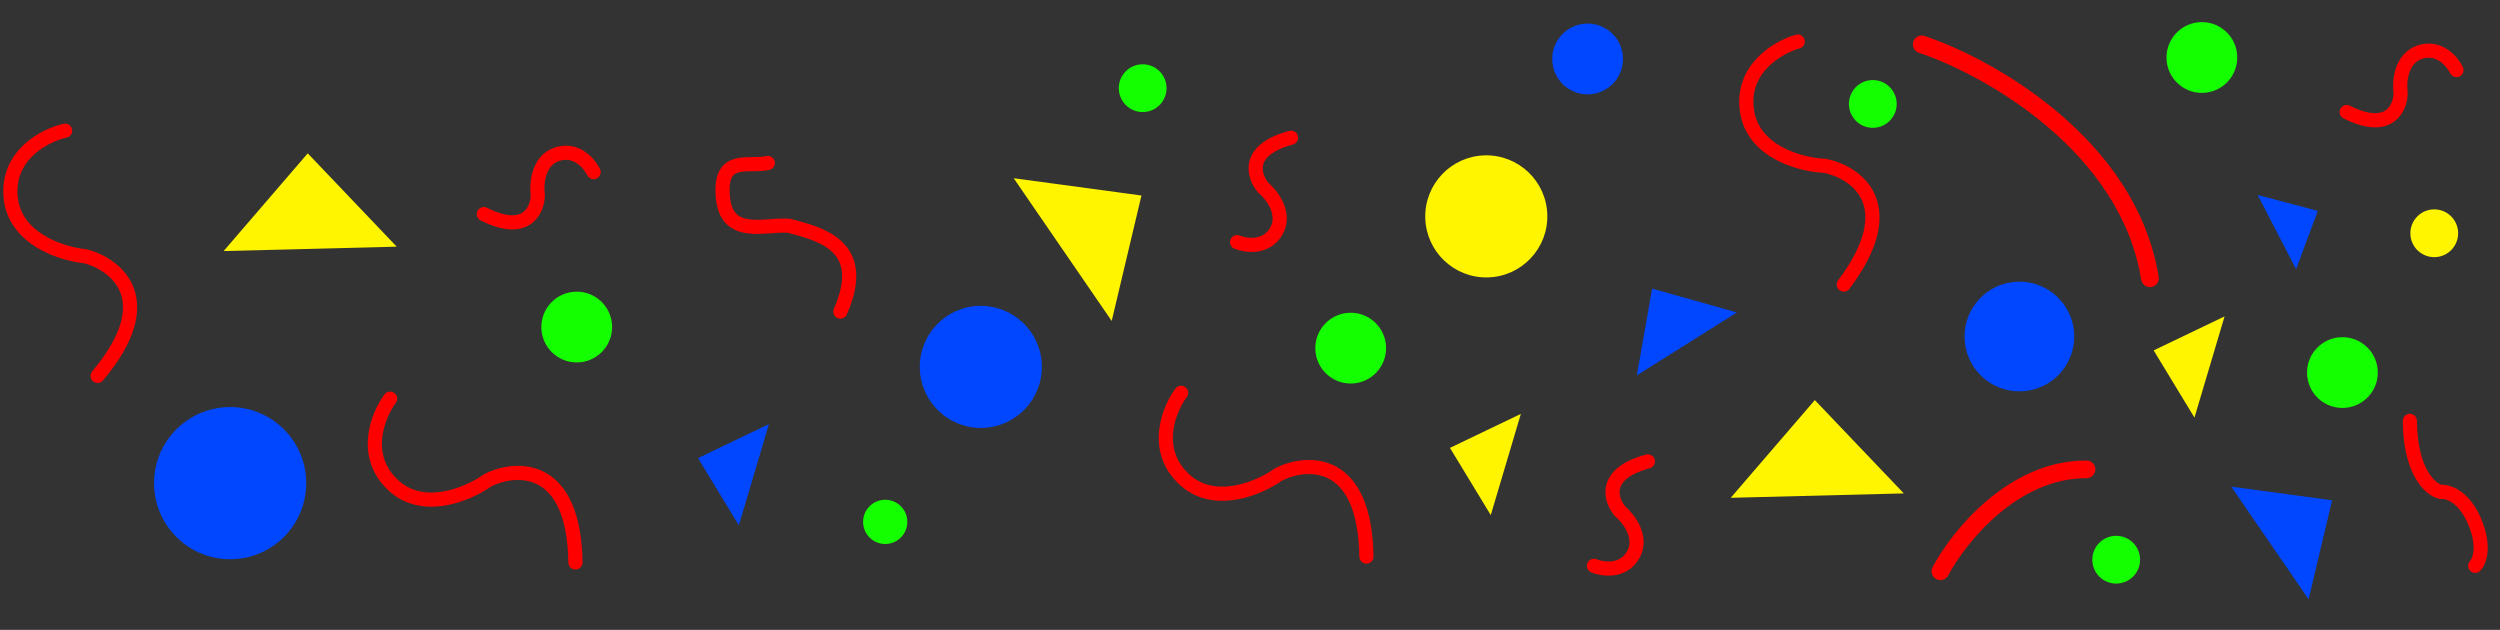 <svg width="1413" height="356" viewBox="0 0 1413 356" fill="none" xmlns="http://www.w3.org/2000/svg">
<rect x="0" y="0" width="1413" height="356" fill="#333333" stroke="none"/>
<path d="M36.818 73.866C25.695 76.327 3.959 87.237 5.992 111.191C8.024 135.146 35.122 143.629 48.417 144.877C65.756 149.488 91.383 169.457 55.178 212.445" stroke="#FF0000" stroke-width="8" stroke-linecap="round"/>
<path d="M335.511 97.294C333.15 92.423 325.715 83.576 314.866 87.151C304.016 90.726 303.076 104.186 303.963 110.469C303.739 118.991 297.328 133.034 273.473 121.028" stroke="#FF0000" stroke-width="8" stroke-linecap="round"/>
<path d="M220.495 225.343C213.713 234.496 204.461 256.988 221.707 273.737C238.953 290.486 264.972 279.117 275.826 271.339C291.939 263.447 324.382 261.712 325.247 317.909" stroke="#FF0000" stroke-width="8" stroke-linecap="round"/>
<path d="M173.935 86.672L224.218 139.415L126.389 141.895L173.935 86.672Z" fill="#FFF500"/>
<path d="M394.527 258.911L434.604 239.691L417.592 296.905L394.527 258.911Z" fill="#0047FF"/>
<circle cx="130.076" cy="273.076" r="43" transform="rotate(-1.452 130.076 273.076)" fill="#0047FF"/>
<circle cx="325.972" cy="184.851" r="20" transform="rotate(-1.452 325.972 184.851)" fill="#14FF00"/>
<path d="M1016.08 23.483C1005.11 26.557 984.012 38.656 987.37 62.461C990.729 86.266 1018.26 93.233 1031.6 93.741C1049.17 97.383 1075.86 115.9 1042.1 160.83" stroke="#FF0000" stroke-width="8" stroke-linecap="round"/>
<path d="M1388.39 39.594C1386.03 34.723 1378.59 25.876 1367.74 29.451C1356.89 33.027 1355.95 46.486 1356.84 52.769C1356.61 61.291 1350.2 75.335 1326.35 63.328" stroke="#FF0000" stroke-width="8" stroke-linecap="round"/>
<path d="M1399 319.803C1401.4 317.339 1404.68 308.844 1398.6 294.583C1392.51 280.322 1383.32 277.599 1379.48 278.019C1373.78 276.769 1362.32 266.992 1362.05 237.884" stroke="#FF0000" stroke-width="8" stroke-linecap="round"/>
<path d="M1025.74 226.131L1076.03 278.874L978.197 281.354L1025.74 226.131Z" fill="#FFF500"/>
<path d="M1310.03 119.207L1297.75 152.147L1276.04 110.219L1310.03 119.207Z" fill="#0047FF"/>
<circle cx="1141.37" cy="190.189" r="31" transform="rotate(-1.452 1141.37 190.189)" fill="#0047FF"/>
<circle cx="1323.94" cy="210.569" r="20" transform="rotate(-1.452 1323.94 210.569)" fill="#14FF00"/>
<circle cx="1244.5" cy="32.5" r="20" transform="rotate(-1.452 1244.5 32.5)" fill="#14FF00"/>
<circle cx="1196.08" cy="316.343" r="13.5" transform="rotate(-1.452 1196.08 316.343)" fill="#14FF00"/>
<circle cx="1375.84" cy="131.838" r="13.5" transform="rotate(-1.452 1375.84 131.838)" fill="#FFF500"/>
<circle cx="1058.51" cy="58.747" r="13.5" transform="rotate(-1.452 1058.51 58.747)" fill="#14FF00"/>
<circle cx="645.838" cy="49.838" r="13.5" transform="rotate(-1.452 645.838 49.838)" fill="#14FF00"/>
<path d="M433.973 92.124C422.85 94.585 406.523 87.269 408.556 111.224C410.588 135.178 432.678 126.377 445.973 127.624C463.312 132.236 491.473 138.624 474.973 176.124" stroke="#FF0000" stroke-width="8" stroke-linecap="round"/>
<path d="M699.199 136.855C704.204 138.916 715.642 140.565 721.355 130.673C727.069 120.781 718.807 110.114 713.962 106.017C708.454 99.51 703.886 84.764 729.677 77.836" stroke="#FF0000" stroke-width="8" stroke-linecap="round"/>
<path d="M900.9 319.802C905.905 321.863 917.343 323.513 923.056 313.621C928.77 303.729 920.508 293.062 915.663 288.965C910.155 282.458 905.586 267.711 931.378 260.783" stroke="#FF0000" stroke-width="8" stroke-linecap="round"/>
<path d="M667.554 222.013C660.773 231.166 651.521 253.658 668.766 270.407C686.012 287.156 712.031 275.787 722.885 268.008C738.998 260.117 771.441 258.382 772.306 314.578" stroke="#FF0000" stroke-width="8" stroke-linecap="round"/>
<path d="M645.149 110.5L628.332 181.404L572.936 100.731L645.149 110.5Z" fill="#FFF500"/>
<path d="M1318.1 282.769L1304.83 338.744L1261.1 275.057L1318.1 282.769Z" fill="#0047FF"/>
<path d="M933.797 163.142L981.717 176.582L925.13 212.15L933.797 163.142Z" fill="#0047FF"/>
<path d="M819.517 253.139L859.594 233.919L842.582 291.133L819.517 253.139Z" fill="#FFF500"/>
<path d="M1217.25 198.042L1257.33 178.822L1240.31 236.037L1217.25 198.042Z" fill="#FFF500"/>
<circle cx="554.363" cy="207.363" r="34.5" transform="rotate(-1.452 554.363 207.363)" fill="#0047FF"/>
<circle cx="840.052" cy="122.303" r="34.5" transform="rotate(-1.452 840.052 122.303)" fill="#FFF500"/>
<circle cx="763.415" cy="196.769" r="20" transform="rotate(-1.452 763.415 196.769)" fill="#14FF00"/>
<circle cx="897.316" cy="33.324" r="20" transform="rotate(-1.452 897.316 33.324)" fill="#0047FF"/>
<circle cx="500.319" cy="294.968" r="12.5" transform="rotate(-1.452 500.319 294.968)" fill="#14FF00"/>
<path d="M1096.72 322.892C1106.9 303.627 1137.67 265.135 1179.28 265.281" stroke="#FF0000" stroke-width="10" stroke-linecap="round"/>
<path d="M1086.17 25.086C1124.11 37.762 1203.03 81.946 1215.14 157.277" stroke="#FF0000" stroke-width="10" stroke-linecap="round"/>
</svg>
